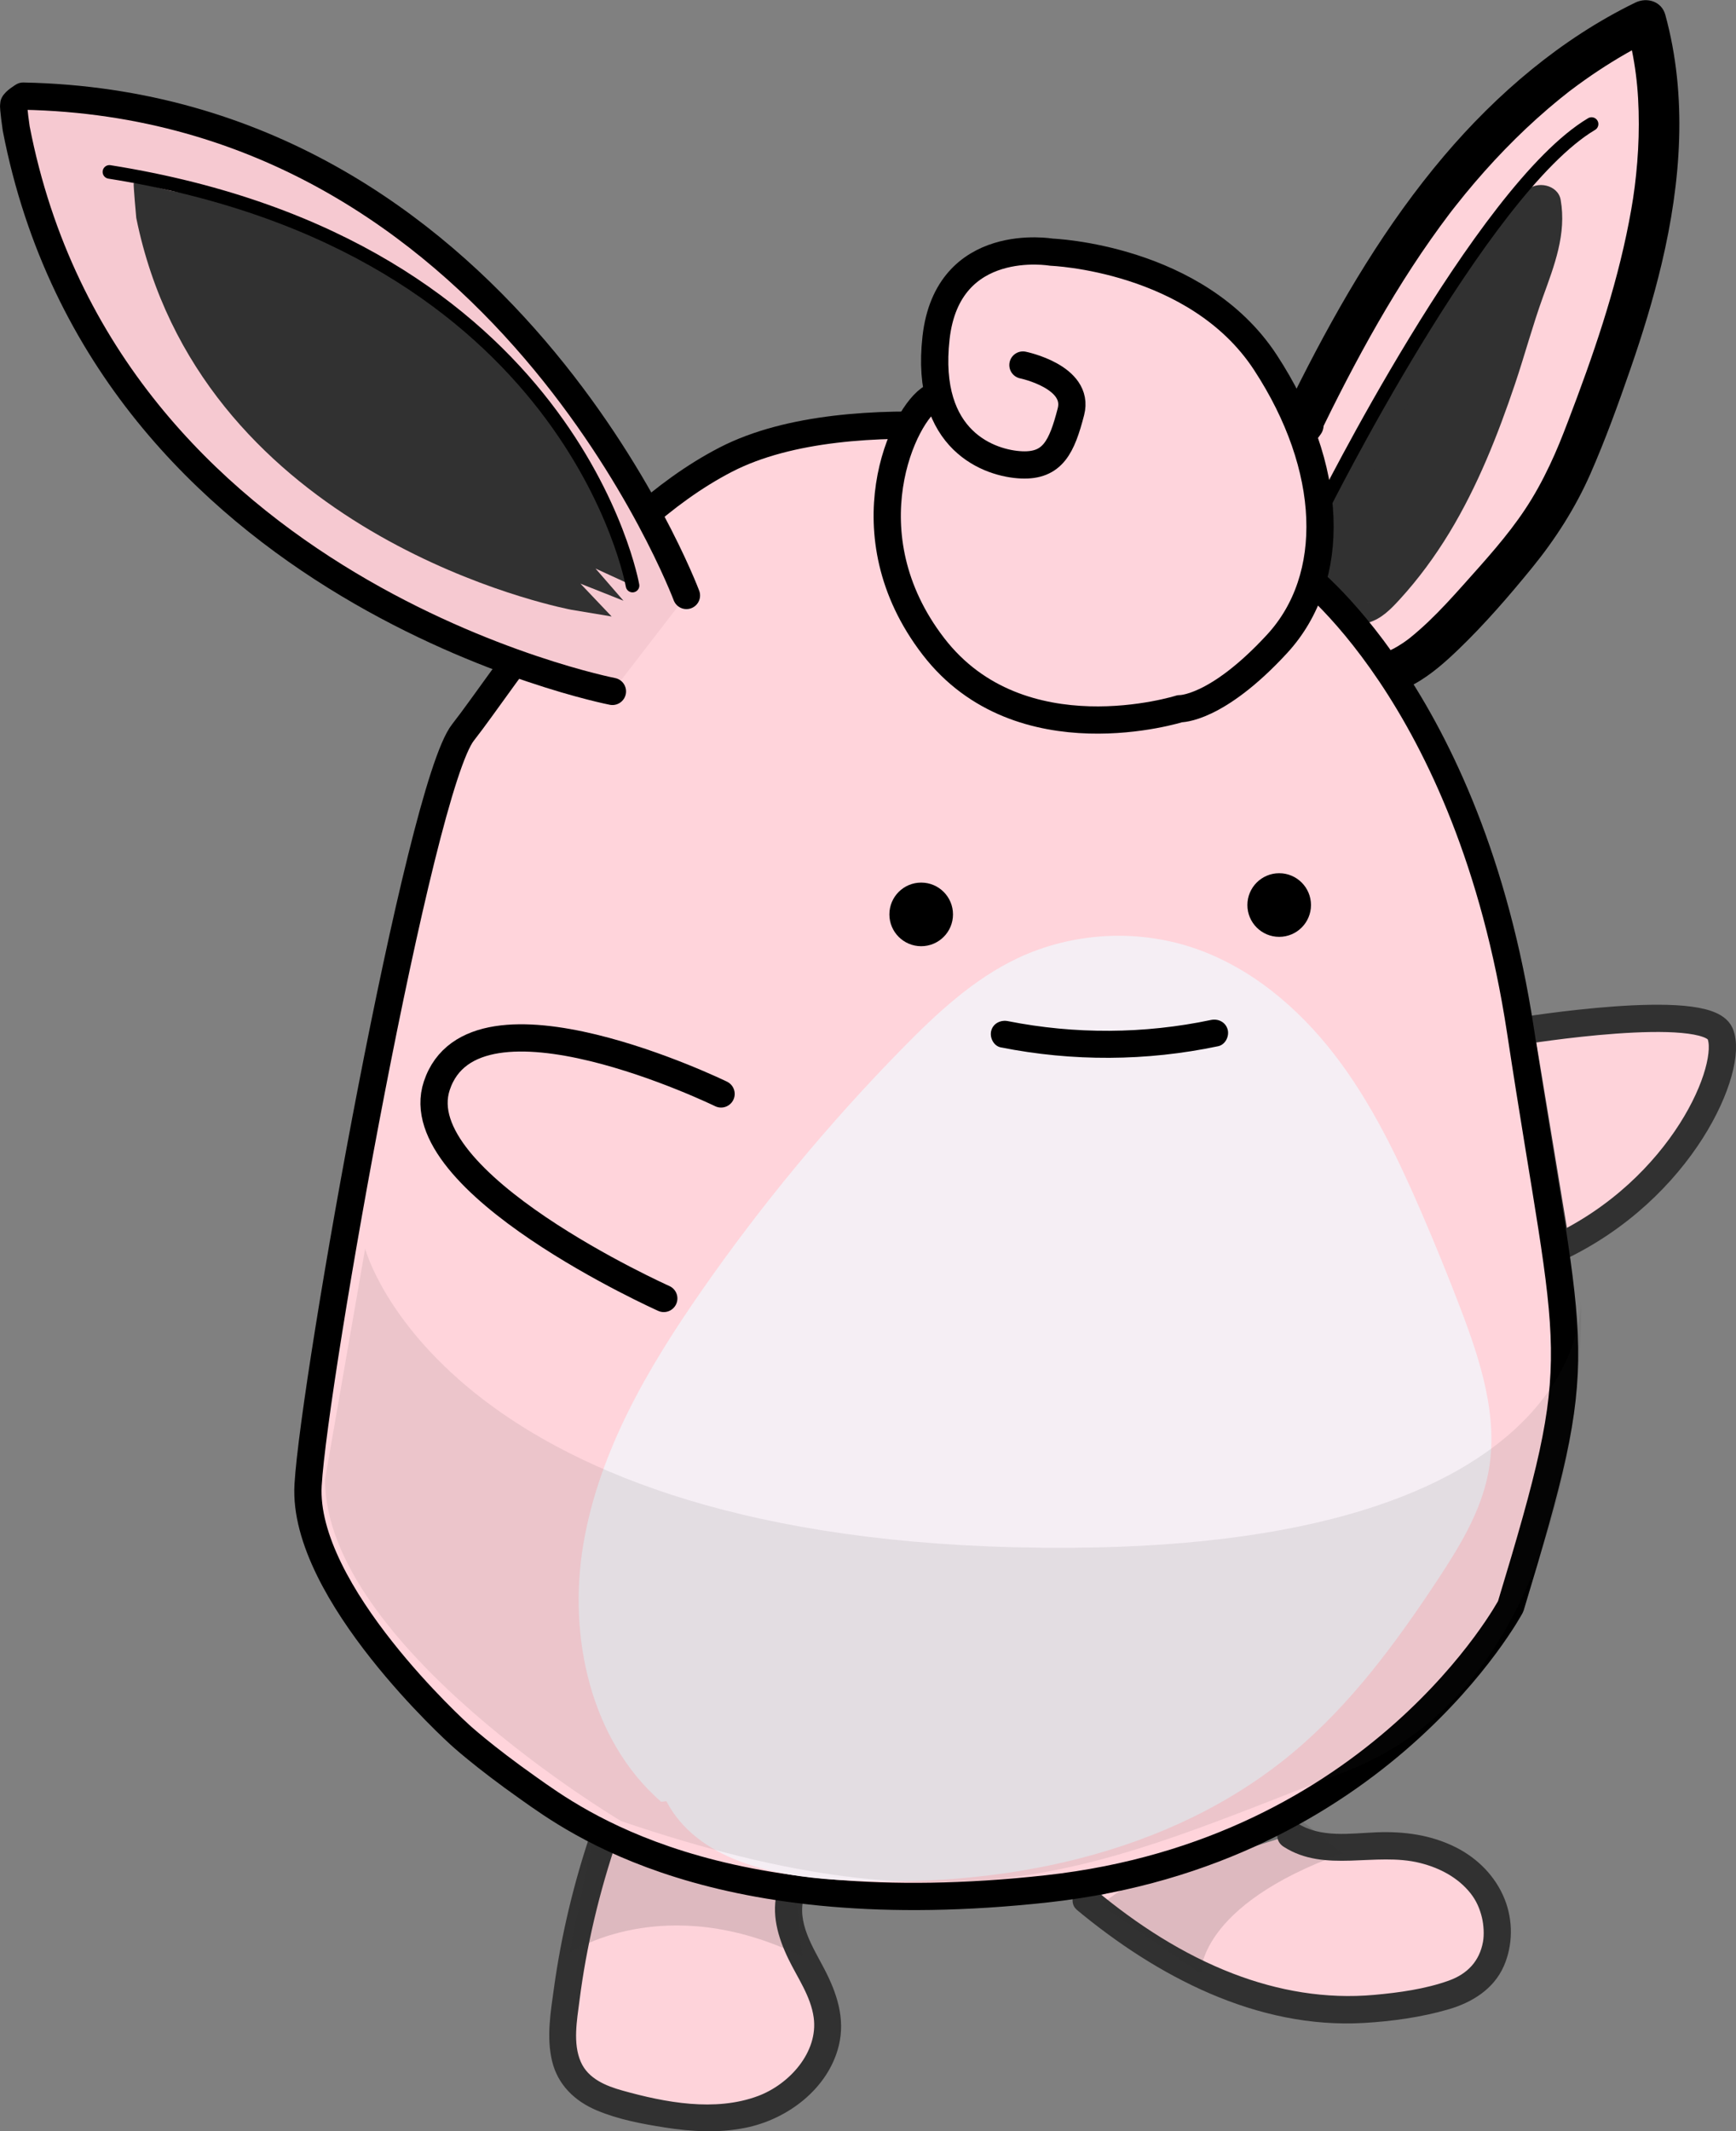 <?xml version="1.0" encoding="UTF-8"?>
<svg id="Layer_1" data-name="Layer 1" xmlns="http://www.w3.org/2000/svg" viewBox="0 0 360 441.85">
  <rect x="0" y="0" width="360" height="441.85" fill="#808080" stroke="none"/>
  <defs>
    <style>
      .cls-1 {
        stroke: #313131;
        stroke-miterlimit: 10;
      }

      .cls-1, .cls-2, .cls-3, .cls-4 {
        stroke-width: 5.65px;
      }

      .cls-1, .cls-5 {
        fill: #fed3da;
      }

      .cls-6 {
        stroke-width: 3.75px;
      }

      .cls-6, .cls-2, .cls-3, .cls-4, .cls-7 {
        stroke: #000;
        stroke-linecap: round;
        stroke-linejoin: round;
      }

      .cls-2 {
        fill: #fed4dc;
      }

      .cls-3 {
        fill: #f6c9d1;
      }

      .cls-4 {
        fill: #ffd4db;
      }

      .cls-8 {
        opacity: .16;
      }

      .cls-8, .cls-9, .cls-10, .cls-11, .cls-5, .cls-12 {
        stroke-width: 0px;
      }

      .cls-8, .cls-9, .cls-11 {
        fill: #313131;
      }

      .cls-7 {
        fill: none;
        stroke-width: 2.82px;
      }

      .cls-9 {
        opacity: .09;
      }

      .cls-12 {
        fill: #f5eef4;
      }
    </style>
  </defs>
  <g>
    <path class="cls-5" d="m263.23,108.79c-.96-4.38.98-8.83,2.9-12.89,8.62-18.23,17.83-36.31,29.87-52.49,12.04-16.17,27.11-30.46,45.26-39.25,7.43,26.8-1.15,55.24-10.88,81.29-2.61,7-5.33,14.01-9.25,20.36-3.73,6.06-8.48,11.42-13.2,16.75-4.22,4.76-8.48,9.56-13.53,13.43-3.29,2.52-7.62,4.71-11.45,3.12-1.69-.7-3.02-2.05-4.3-3.36-4.62-4.74-9.29-9.54-12.57-15.29s-5.07-12.63-3.47-19.05c1.26-5.06,4.47-9.38,7.6-13.55"/>
    <path class="cls-10" d="m267.32,107.66c-.02-.1-.12-.82-.05-.19-.02-.22-.03-.44-.04-.66-.02-.51,0-1.02.04-1.54.07-.9.06-.37.02-.19.05-.29.11-.58.18-.87.13-.58.3-1.16.48-1.73.66-2.05,1.31-3.33,2.33-5.48,1.93-4.08,3.9-8.14,5.91-12.17,4.03-8.06,8.3-16.01,13-23.71,2.39-3.91,4.88-7.74,7.52-11.49,1.24-1.77,2.52-3.52,3.82-5.24.11-.14.89-1.16.47-.62.3-.38.6-.76.9-1.14.64-.81,1.29-1.62,1.95-2.43,5.23-6.36,10.95-12.33,17.2-17.68.84-.72,1.69-1.42,2.54-2.12.48-.39.97-.78,1.46-1.16,0,0,.54-.42.22-.18-.34.26.48-.37.56-.42,1.81-1.37,3.67-2.69,5.56-3.94,3.85-2.56,7.86-4.85,12.01-6.87l-6.22-2.53c1.94,7.07,2.66,13.08,2.66,20.47,0,3.49-.2,6.98-.56,10.46s-.78,6.15-1.48,9.79c-2.73,14.16-7.49,27.87-12.63,41.32-1.32,3.45-2.3,5.93-3.81,9.12s-3.17,6.24-5.11,9.15c-3.67,5.53-8.17,10.46-12.83,15.68-2.32,2.6-4.68,5.18-7.2,7.58-1.26,1.2-2.56,2.35-3.92,3.44-.12.09-.88.67-.36.28-.33.24-.66.48-1,.71-.74.5-1.52.96-2.32,1.36-.16.08-.98.42-.3.16-.37.15-.76.28-1.14.38s-.77.2-1.16.26c.96-.14-.3-.04-.42-.03-.75.04-.26.01-.02.05-.38-.06-.77-.16-1.13-.29.78.28-.42-.26-.48-.29-.41-.29-.46-.31-.17-.07-.22-.18-.43-.36-.64-.55-2.47-2.24-4.76-4.78-6.99-7.26-.59-.66-1.17-1.32-1.74-2-.28-.34-.57-.68-.84-1.02-.18-.23-.37-.46-.55-.69.21.28.16.22-.14-.19-1.14-1.53-2.21-3.11-3.15-4.76-1.02-1.8-1.53-2.87-2.1-4.51-.29-.82-.54-1.65-.75-2.49-.11-.42-.2-.84-.29-1.26-.03-.15-.28-1.76-.19-1-.1-.85-.15-1.71-.16-2.56,0-.43,0-.85.03-1.28,0-.16.19-1.76.07-1,.13-.85.33-1.69.57-2.52.12-.41.26-.82.4-1.23.1-.27.2-.54.31-.81-.15.35-.12.29.09-.17,1.68-3.41,3.87-6.46,6.14-9.49,1.34-1.78.34-4.81-1.52-5.8-2.23-1.18-4.37-.38-5.8,1.52-4.65,6.19-8.82,12.74-8.77,20.78.04,7.61,3.29,14.87,7.79,20.86,2.34,3.12,4.92,6.03,7.61,8.84s5.26,5.89,9,7.13c7.77,2.57,15.18-3.84,20.34-8.81,5.43-5.23,10.46-11.05,15.22-16.89s8.94-12.34,12.06-19.42c3.11-7.08,5.75-14.38,8.28-21.68s4.75-14.51,6.51-21.93c4-16.9,5.39-34.65.75-51.57-.77-2.8-3.8-3.71-6.22-2.53-15.36,7.48-28.66,18.82-39.67,31.79-11.98,14.13-21.42,30.14-29.76,46.62-2.38,4.71-4.68,9.46-6.94,14.23-2.54,5.36-4.81,10.73-3.62,16.77.43,2.18,3.15,3.63,5.21,2.96,2.32-.75,3.42-2.88,2.96-5.21h0Z"/>
  </g>
  <g>
    <g>
      <path class="cls-11" d="m273.91,120.47c8-28.8,25.17-56.2,45.66-77.96,1.32,6.96-2.81,14.65-4.87,21.42-6.54,21.46-13.76,43.77-29.63,59.62-1.55,1.55-4.92,2.51-5.24.34-.14-.96.63-1.79,1.31-2.49,7.33-7.45,11.16-17.57,14.79-27.37,4.48-12.09,8.96-24.18,13.44-36.28"/>
      <path class="cls-11" d="m277.99,121.6c1.56-5.58,3.43-11.07,5.6-16.45,1.03-2.55,1.97-4.72,3.33-7.62,1.25-2.66,2.56-5.29,3.93-7.89,2.76-5.22,5.76-10.3,8.97-15.25,1.61-2.47,3.27-4.91,4.98-7.31.83-1.17,1.68-2.33,2.54-3.48.43-.58.86-1.15,1.29-1.72.17-.23.35-.46.52-.68.31-.4.35-.45.12-.16.13-.17.26-.34.4-.51,4.06-5.2,8.37-10.21,12.89-15.02l-7.08-1.87c.21,1.23.03-.48.04.26,0,.33.05.67.06,1,.02.61,0,1.21-.05,1.82-.03.34-.06.68-.1,1.02.03-.19.13-.74-.04.1-.13.69-.27,1.38-.44,2.06-.66,2.65-1.62,5.22-2.56,7.78-1.81,4.91-3.23,9.94-4.83,14.91s-3.29,9.9-5.19,14.76c-.47,1.21-.96,2.41-1.46,3.61-.3.72.39-.9-.13.31-.11.25-.22.5-.32.75-.27.62-.55,1.25-.83,1.87-1.06,2.35-2.19,4.67-3.39,6.95-2.39,4.52-5.1,8.88-8.2,12.95.43-.57-.09.12-.2.26-.21.26-.42.53-.63.79-.38.47-.77.94-1.16,1.4-.83.98-1.69,1.93-2.57,2.87-.46.49-.99.94-1.42,1.46-.52.63.23-.22.23-.14,0,.1-.52.32-.61.38-.74.49.09-.05.09-.01,0,.03-.56.17-.53.16-.67.23.22-.03.35-.03-.61.04.77.21,1.05.37.87.53,1.31,1.39,1.31,2.38,0,.08.06,1.28-.34,1.28.23,0,1.1-1.16,1.23-1.3.9-.96,1.74-1.97,2.54-3.01,1.76-2.26,3.34-4.62,4.73-7.12,2.69-4.85,4.76-10.03,6.72-15.21,4.95-13.11,9.74-26.28,14.61-39.42.77-2.08-.86-4.73-2.96-5.21-2.4-.55-4.38.73-5.21,2.96-4.67,12.62-9.32,25.24-14.02,37.85-.47,1.25-.93,2.49-1.42,3.74-.25.65-.51,1.31-.77,1.96-.13.33-.26.65-.4.98,0,0-.51,1.23-.22.54-1.12,2.63-2.35,5.23-3.75,7.73-.64,1.15-1.32,2.28-2.05,3.38-.38.58-.77,1.15-1.18,1.71-.01.02-.82,1.11-.33.47-.25.33-.52.65-.78.97-2.28,2.74-5.45,5.05-4.63,9.08.74,3.68,4.78,5,8.03,4.03,2.76-.82,4.65-2.79,6.54-4.85,3.87-4.23,7.29-8.9,10.27-13.8,5.84-9.63,10.03-20.21,13.62-30.86,2.01-5.97,3.64-12.08,5.78-18,2.37-6.55,4.92-13.06,3.68-20.15-.55-3.16-5.03-4.05-7.08-1.87-16.76,17.84-30.7,38.41-40.18,61.02-2.57,6.13-4.78,12.41-6.57,18.82-.6,2.13.73,4.7,2.96,5.21s4.57-.67,5.21-2.96h0Z"/>
    </g>
    <path class="cls-11" d="m293.29,81.52c-6.41,10.61-11.53,22-15.26,33.82-.67,2.11.78,4.72,2.96,5.21,2.31.53,4.5-.69,5.21-2.96,3.57-11.32,8.16-21.47,14.4-31.8,1.15-1.9.48-4.74-1.52-5.8s-4.57-.51-5.8,1.52h0Z"/>
  </g>
  <g>
    <path class="cls-5" d="m125.31,380.49c-4.07,11.89-6.85,24.23-8.26,36.72-.52,4.59-.74,9.63,1.94,13.38,2.67,3.73,7.47,5.16,11.93,6.2,8.54,2,17.6,3.48,25.96.83s15.64-10.62,14.67-19.33c-.5-4.55-3.08-8.57-5.17-12.64-2.09-4.08-3.78-8.81-2.38-13.17"/>
    <path class="cls-11" d="m122.59,379.73c-3.59,10.55-6.19,21.42-7.72,32.46-.69,4.95-1.57,10.15-.39,15.09s4.71,8.31,9.23,10.22,9.44,2.82,14.21,3.57c5.52.86,11.09,1.17,16.61.07,8.73-1.73,17.21-8.08,19.41-17.03,1.38-5.63-.39-10.89-2.98-15.88-2.35-4.52-5.8-9.69-4.22-15.01,1.04-3.49-4.41-4.98-5.45-1.5-1.46,4.92.03,9.92,2.19,14.38,1.9,3.94,4.66,7.75,5.26,12.19.97,7.15-5.04,13.83-11.58,16.26-8.87,3.3-19.2,1.34-28.04-1.13-3.45-.96-7.15-2.45-8.68-5.96-1.68-3.85-.79-8.63-.28-12.63,1.45-11.43,4.16-22.71,7.87-33.6.49-1.44-.56-3.09-1.97-3.47-1.55-.43-2.98.52-3.47,1.97h0Z"/>
  </g>
  <path class="cls-8" d="m118.06,404.91s19.59-13.37,48.34.74l-2.09-21.29-40.54-7.42-5.71,27.98Z"/>
  <g>
    <path class="cls-5" d="m225.23,393.88c15.81,13.2,35.38,23.4,55.97,22.76,4.76-.15,9.49-.87,14.16-1.79,4.01-.79,8.19-1.82,11.2-4.58,5.17-4.74,5.04-13.56.83-19.17-4.21-5.61-11.49-8.26-18.5-8.43-7.26-.18-15.24,1.79-21.28-2.24"/>
    <path class="cls-11" d="m223.23,395.88c16.62,13.83,37.42,24.81,59.63,23.51,5.83-.34,11.9-1.18,17.52-2.82,4.85-1.41,9.35-4.16,11.46-8.94,1.92-4.36,1.95-9.47.19-13.89-1.88-4.71-5.55-8.43-10.05-10.72-5.16-2.62-10.83-3.38-16.56-3.15-5.43.22-11.56,1.22-16.39-1.9-3.06-1.98-5.9,2.91-2.85,4.88,8.59,5.54,19.02,1.04,28.32,3.38,4,1,7.84,2.99,10.44,6.27,1.22,1.54,1.92,3.18,2.37,5.02.38,1.59.49,3.59.22,5.07-.72,3.94-3.17,6.63-7.13,8.04-4.85,1.73-10.29,2.48-15.4,2.94-10.04.91-19.95-.81-29.33-4.42-10.38-3.99-19.92-10.19-28.44-17.28-1.17-.97-2.85-1.15-3.99,0-1,1-1.18,3.01,0,3.99h0Z"/>
  </g>
  <path class="cls-8" d="m249.02,409.18s-.69-14.11,29.43-24.96l-16.76-13.3-33.52,23.98,20.84,14.29Z"/>
  <path class="cls-1" d="m322.77,258.81c26.29-12.3,36.89-37.74,33.93-44.53-2.97-6.79-41.37-.52-41.37-.52l7.44,45.05Z"/>
  <path class="cls-4" d="m95.35,359.63s-32.77-29.5-31.46-51.78c1.31-22.29,23.1-144.52,32.12-156s28.29-43.04,54.52-56.57c26.24-13.53,74.2-3.69,74.2-3.69l44.68,26.65s35.25,25.42,45.91,95.51c10.66,70.1,14.35,65.18-2.05,119.29,0,0-27.23,50.95-96.13,58.54-68.9,7.58-97.94-14.08-107.47-20.8-9.53-6.72-14.32-11.15-14.32-11.15Z"/>
  <path class="cls-4" d="m149.53,226.79s-51.23-24.96-58.95-1.7c-6.66,20.07,47.07,44.1,47.07,44.1"/>
  <path class="cls-3" d="m127,143.34S22.05,122.97,3.36,26.64c0,0-.65-4.43-.51-5.02s1.95-1.69,1.95-1.69c99.44,1.92,137.55,103.52,137.55,103.52"/>
  <path class="cls-11" d="m118.5,126.42s-.24-.04-.68-.14c-7.63-1.6-76.68-17.76-89.56-81.09,0,0-.63-6.8-.53-7.22s7.6,1.57,7.6,1.57c61.48,10.33,87.33,57.59,93.23,70.41.74,1.62,1.26,3.31,1.55,5.06l1.07,6.39-7.68-3.53,5.79,6.67-8.92-3.54,6.47,6.81"/>
  <path class="cls-2" d="m212.13,75.68s11.83,2.42,9.95,9.68-3.76,11.29-10.22,11.02-20.17-4.84-17.75-26.35c2.42-21.51,23.93-17.75,23.93-17.75,0,0,30.12,1.08,44.37,22.86,14.25,21.78,15.06,44.64,2.42,58.35-12.64,13.71-20.17,13.44-20.17,13.44,0,0-33.07,10.49-51.09-12.91-18.02-23.39-6.18-48.4-.27-51.63"/>
  <path class="cls-12" d="m137.1,373.54c-14.64-12.78-19.37-34.25-16.13-53.41,3.24-19.16,13.33-36.45,24.43-52.4,12.43-17.87,26.36-34.7,41.59-50.24,7.17-7.32,14.8-14.47,24.06-18.85,11.17-5.27,24.36-6.09,36.09-2.24,11.89,3.91,21.93,12.32,29.58,22.23,7.65,9.91,13.11,21.31,18.08,32.8,2.8,6.49,5.47,13.03,7.99,19.63,4.2,11,8.07,22.8,5.83,34.36-1.57,8.1-6.02,15.33-10.57,22.22-8.56,12.96-17.9,25.63-29.8,35.6-25.72,21.55-61.13,28.42-94.62,26.48-13.6-.79-29.11-4.23-35.44-16.3"/>
  <circle class="cls-6" cx="191.03" cy="189.57" r="4.72"/>
  <circle class="cls-6" cx="265.27" cy="187.63" r="4.72"/>
  <path class="cls-10" d="m207.53,217.14c14.9,2.96,30.22,2.89,45.08-.24,1.49-.31,2.36-2.07,1.97-3.47-.43-1.55-1.98-2.29-3.47-1.97-13.83,2.91-28.22,2.99-42.08.24-1.49-.3-3.05.43-3.47,1.97-.38,1.39.47,3.17,1.97,3.47h0Z"/>
  <path class="cls-7" d="m274.16,105.44s33.04-66.16,55.89-79.72"/>
  <path class="cls-7" d="m131.17,121.4S118.9,50.94,22.69,35.64"/>
  <path class="cls-9" d="m67.4,306.72c0,34.36,61.39,70.82,61.39,70.82,71.5,24.33,98.77,9.58,150.37-10.32,51.6-19.9,48.65-97.3,48.65-97.3,0,0,2.21,53.81-117.2,50.86-119.41-2.95-134.89-61.92-134.89-61.92l-8.32,47.86Z"/>
</svg>
